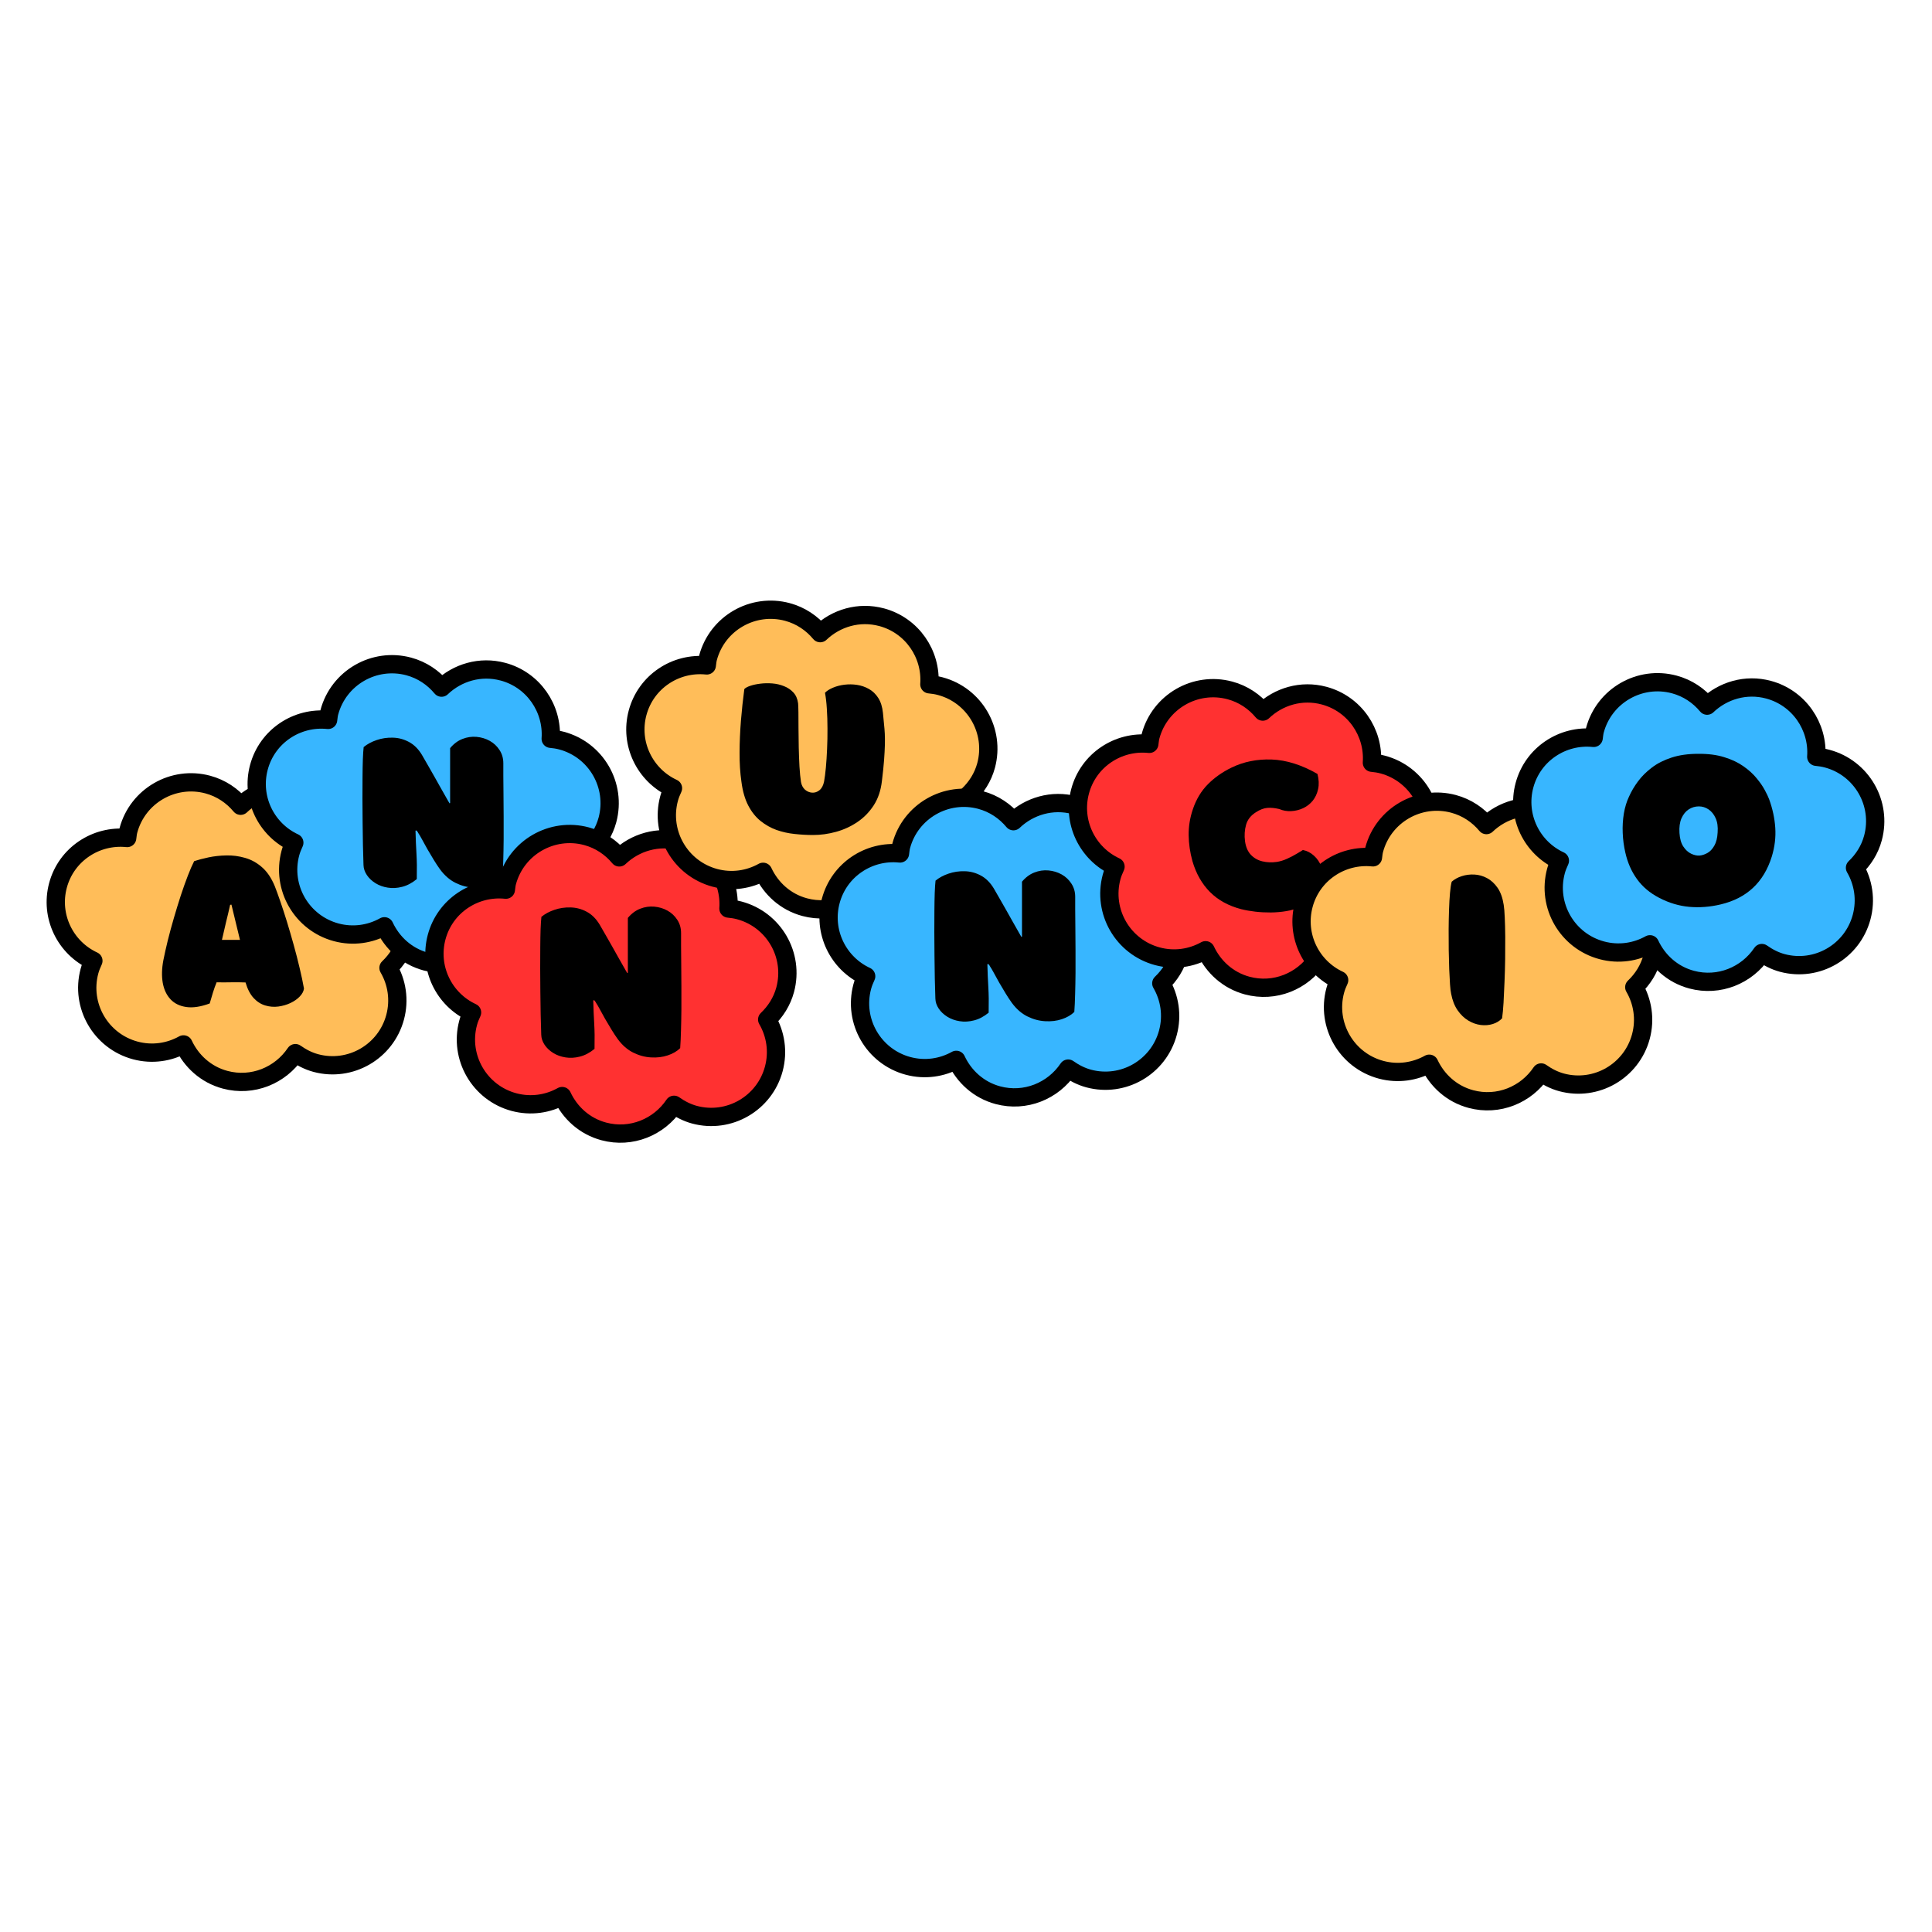 <svg xmlns="http://www.w3.org/2000/svg" xmlns:xlink="http://www.w3.org/1999/xlink" width="500" zoomAndPan="magnify" viewBox="0 0 375 375" height="500" preserveAspectRatio="xMidYMid meet" version="1.0"><defs><g/></defs><path stroke-linecap="butt" transform="matrix(0.24, 0, 0, 0.24, -39.949, 106.647)" fill-opacity="1" fill="#ffbd59" fill-rule="nonzero" stroke-linejoin="round" d="M 410.673 194.387 C 392.376 189.471 373.852 195.087 361.057 207.28 C 354.382 199.255 345.332 193.052 334.49 190.139 C 306.556 182.667 277.792 199.271 270.304 227.205 C 269.75 229.256 269.604 231.323 269.311 233.374 C 244.161 230.753 220.101 246.495 213.345 271.694 C 206.655 296.665 219.287 322.19 241.979 332.689 C 240.742 335.359 239.586 338.11 238.805 341.057 C 231.317 368.974 247.954 397.69 275.871 405.178 C 289.545 408.84 303.382 406.692 314.858 400.294 C 321.174 413.822 332.96 424.712 348.506 428.879 C 370.693 434.821 393.19 425.412 405.334 407.359 C 410.267 410.843 415.736 413.724 421.889 415.384 C 449.823 422.872 478.522 406.236 486.01 378.318 C 489.771 364.27 487.443 350.059 480.655 338.403 C 487.378 332.006 492.636 323.883 495.224 314.262 C 502.696 286.328 486.076 257.629 458.142 250.141 C 455.211 249.36 452.265 248.904 449.335 248.644 C 451.06 224.112 435.303 200.98 410.673 194.371 Z M 410.673 194.387 " stroke="#000000" stroke-width="14.79" stroke-opacity="1" stroke-miterlimit="4"/><g fill="#000000" fill-opacity="1"><g transform="translate(31.016, 194.914)"><g><path d="M 0.688 -8.516 C 0.914 -9.66 1.203 -10.941 1.547 -12.359 C 1.898 -13.773 2.297 -15.234 2.734 -16.734 C 3.172 -18.234 3.617 -19.691 4.078 -21.109 C 4.547 -22.523 5.004 -23.812 5.453 -24.969 C 5.898 -26.125 6.305 -27.055 6.672 -27.766 C 7.453 -28.023 8.383 -28.27 9.469 -28.5 C 10.551 -28.727 11.695 -28.852 12.906 -28.875 C 14.125 -28.906 15.332 -28.75 16.531 -28.406 C 17.727 -28.07 18.828 -27.469 19.828 -26.594 C 20.836 -25.719 21.664 -24.492 22.312 -22.922 C 22.613 -22.16 22.969 -21.188 23.375 -20 C 23.789 -18.812 24.223 -17.488 24.672 -16.031 C 25.117 -14.57 25.555 -13.07 25.984 -11.531 C 26.41 -10 26.797 -8.5 27.141 -7.031 C 27.492 -5.57 27.773 -4.242 27.984 -3.047 C 27.93 -2.535 27.664 -2.023 27.188 -1.516 C 26.719 -1.016 26.113 -0.586 25.375 -0.234 C 24.645 0.109 23.859 0.336 23.016 0.453 C 22.172 0.566 21.328 0.5 20.484 0.25 C 19.648 0.008 18.895 -0.469 18.219 -1.188 C 17.551 -1.914 17.023 -2.926 16.641 -4.219 C 15.742 -4.258 14.812 -4.27 13.844 -4.25 C 12.875 -4.227 11.938 -4.227 11.031 -4.25 C 10.781 -3.656 10.547 -3.004 10.328 -2.297 C 10.109 -1.598 9.895 -0.879 9.688 -0.141 C 7.938 0.504 6.426 0.734 5.156 0.547 C 3.883 0.367 2.863 -0.125 2.094 -0.938 C 1.32 -1.758 0.816 -2.82 0.578 -4.125 C 0.348 -5.438 0.383 -6.898 0.688 -8.516 Z M 12.062 -12.484 C 12.664 -12.484 13.25 -12.484 13.812 -12.484 C 14.383 -12.484 14.969 -12.484 15.562 -12.484 C 15.289 -13.641 15.016 -14.781 14.734 -15.906 C 14.453 -17.039 14.176 -18.18 13.906 -19.328 C 13.852 -19.305 13.77 -19.297 13.656 -19.297 C 13.406 -18.172 13.141 -17.047 12.859 -15.922 C 12.586 -14.805 12.32 -13.66 12.062 -12.484 Z M 12.062 -12.484 "/></g></g></g><path stroke-linecap="butt" transform="matrix(0.24, 0, 0, 0.24, -0.949, 83.721)" fill-opacity="1" fill="#38b6ff" fill-rule="nonzero" stroke-linejoin="round" d="M 410.673 194.387 C 392.376 189.471 373.852 195.087 361.057 207.28 C 354.382 199.254 345.332 193.052 334.49 190.138 C 306.556 182.667 277.792 199.271 270.304 227.205 C 269.75 229.256 269.604 231.323 269.311 233.374 C 244.161 230.753 220.101 246.495 213.345 271.694 C 206.655 296.665 219.287 322.19 241.979 332.689 C 240.742 335.359 239.586 338.11 238.805 341.056 C 231.317 368.974 247.954 397.689 275.871 405.177 C 289.545 408.84 303.382 406.691 314.858 400.294 C 321.174 413.821 332.96 424.712 348.506 428.879 C 370.693 434.821 393.19 425.412 405.334 407.359 C 410.267 410.842 415.736 413.724 421.889 415.384 C 449.823 422.872 478.522 406.236 486.01 378.318 C 489.771 364.27 487.443 350.058 480.655 338.403 C 487.378 332.006 492.636 323.883 495.224 314.262 C 502.696 286.328 486.076 257.629 458.142 250.141 C 455.211 249.36 452.265 248.904 449.335 248.643 C 451.06 224.112 435.303 200.98 410.673 194.371 Z M 410.673 194.387 " stroke="#000000" stroke-width="14.79" stroke-opacity="1" stroke-miterlimit="4"/><g fill="#000000" fill-opacity="1"><g transform="translate(68.789, 171.883)"><g><path d="M 18.578 -16.016 C 18.578 -17.305 18.578 -18.508 18.578 -19.625 C 18.578 -20.75 18.578 -21.875 18.578 -23 C 18.578 -24.133 18.578 -25.359 18.578 -26.672 C 19.285 -27.516 20.082 -28.109 20.969 -28.453 C 21.863 -28.805 22.773 -28.941 23.703 -28.859 C 24.641 -28.773 25.5 -28.516 26.281 -28.078 C 27.062 -27.641 27.691 -27.047 28.172 -26.297 C 28.66 -25.555 28.906 -24.703 28.906 -23.734 C 28.906 -23.172 28.906 -22.359 28.906 -21.297 C 28.914 -20.242 28.926 -19.039 28.938 -17.688 C 28.945 -16.344 28.957 -14.922 28.969 -13.422 C 28.977 -11.922 28.977 -10.43 28.969 -8.953 C 28.957 -7.484 28.93 -6.098 28.891 -4.797 C 28.859 -3.492 28.805 -2.359 28.734 -1.391 C 28.117 -0.785 27.312 -0.316 26.312 0.016 C 25.32 0.348 24.238 0.477 23.062 0.406 C 21.895 0.344 20.742 0.031 19.609 -0.531 C 18.484 -1.094 17.484 -1.969 16.609 -3.156 C 16.211 -3.707 15.801 -4.332 15.375 -5.031 C 14.945 -5.727 14.535 -6.422 14.141 -7.109 C 13.754 -7.805 13.41 -8.43 13.109 -8.984 C 12.805 -9.547 12.566 -9.953 12.391 -10.203 C 12.359 -10.297 12.305 -10.379 12.234 -10.453 C 12.172 -10.535 12.113 -10.613 12.062 -10.688 C 12.039 -10.688 12.008 -10.68 11.969 -10.672 C 11.926 -10.66 11.891 -10.656 11.859 -10.656 C 11.879 -9.801 11.906 -9.016 11.938 -8.297 C 11.977 -7.586 12.016 -6.883 12.047 -6.188 C 12.086 -5.5 12.113 -4.758 12.125 -3.969 C 12.133 -3.188 12.129 -2.281 12.109 -1.25 C 11.18 -0.488 10.234 0.008 9.266 0.25 C 8.297 0.5 7.367 0.551 6.484 0.406 C 5.598 0.27 4.801 -0.016 4.094 -0.453 C 3.395 -0.891 2.836 -1.414 2.422 -2.031 C 2.004 -2.656 1.785 -3.305 1.766 -3.984 C 1.723 -5.16 1.688 -6.457 1.656 -7.875 C 1.633 -9.289 1.613 -10.766 1.594 -12.297 C 1.57 -13.828 1.562 -15.332 1.562 -16.812 C 1.562 -18.289 1.566 -19.691 1.578 -21.016 C 1.586 -22.336 1.609 -23.504 1.641 -24.516 C 1.68 -25.535 1.734 -26.32 1.797 -26.875 C 2.484 -27.445 3.32 -27.898 4.312 -28.234 C 5.312 -28.578 6.359 -28.734 7.453 -28.703 C 8.547 -28.68 9.586 -28.406 10.578 -27.875 C 11.578 -27.344 12.422 -26.504 13.109 -25.359 C 13.598 -24.523 14.035 -23.766 14.422 -23.078 C 14.816 -22.398 15.195 -21.734 15.562 -21.078 C 15.938 -20.422 16.32 -19.734 16.719 -19.016 C 17.125 -18.305 17.582 -17.5 18.094 -16.594 C 18.156 -16.477 18.219 -16.367 18.281 -16.266 C 18.344 -16.16 18.406 -16.055 18.469 -15.953 C 18.488 -15.973 18.504 -15.984 18.516 -15.984 C 18.535 -15.984 18.555 -15.992 18.578 -16.016 Z M 18.578 -16.016 "/></g></g></g><path stroke-linecap="butt" transform="matrix(0.24, 0, 0, 0.24, 33.551, 116.674)" fill-opacity="1" fill="#ff3131" fill-rule="nonzero" stroke-linejoin="round" d="M 410.674 194.387 C 392.376 189.471 373.852 195.087 361.057 207.28 C 354.382 199.254 345.332 193.052 334.49 190.138 C 306.556 182.667 277.792 199.271 270.304 227.205 C 269.75 229.256 269.604 231.323 269.311 233.374 C 244.161 230.753 220.101 246.495 213.345 271.694 C 206.655 296.665 219.287 322.19 241.979 332.689 C 240.742 335.359 239.586 338.11 238.805 341.056 C 231.317 368.974 247.954 397.689 275.871 405.177 C 289.545 408.84 303.382 406.691 314.858 400.294 C 321.174 413.821 332.96 424.712 348.506 428.879 C 370.694 434.821 393.19 425.412 405.334 407.359 C 410.267 410.842 415.736 413.724 421.889 415.384 C 449.823 422.872 478.522 406.236 486.01 378.318 C 489.771 364.27 487.443 350.058 480.655 338.403 C 487.378 332.006 492.636 323.883 495.224 314.262 C 502.696 286.328 486.076 257.629 458.142 250.141 C 455.212 249.36 452.265 248.904 449.335 248.643 C 451.06 224.112 435.303 200.98 410.674 194.371 Z M 410.674 194.387 " stroke="#000000" stroke-width="14.79" stroke-opacity="1" stroke-miterlimit="4"/><g fill="#000000" fill-opacity="1"><g transform="translate(103.289, 204.836)"><g><path d="M 18.578 -16.016 C 18.578 -17.305 18.578 -18.508 18.578 -19.625 C 18.578 -20.75 18.578 -21.875 18.578 -23 C 18.578 -24.133 18.578 -25.359 18.578 -26.672 C 19.285 -27.516 20.082 -28.109 20.969 -28.453 C 21.863 -28.805 22.773 -28.941 23.703 -28.859 C 24.641 -28.773 25.5 -28.516 26.281 -28.078 C 27.062 -27.641 27.691 -27.047 28.172 -26.297 C 28.66 -25.555 28.906 -24.703 28.906 -23.734 C 28.906 -23.172 28.906 -22.359 28.906 -21.297 C 28.914 -20.242 28.926 -19.039 28.938 -17.688 C 28.945 -16.344 28.957 -14.922 28.969 -13.422 C 28.977 -11.922 28.977 -10.43 28.969 -8.953 C 28.957 -7.484 28.93 -6.098 28.891 -4.797 C 28.859 -3.492 28.805 -2.359 28.734 -1.391 C 28.117 -0.785 27.312 -0.316 26.312 0.016 C 25.32 0.348 24.238 0.477 23.062 0.406 C 21.895 0.344 20.742 0.031 19.609 -0.531 C 18.484 -1.094 17.484 -1.969 16.609 -3.156 C 16.211 -3.707 15.801 -4.332 15.375 -5.031 C 14.945 -5.727 14.535 -6.422 14.141 -7.109 C 13.754 -7.805 13.41 -8.43 13.109 -8.984 C 12.805 -9.547 12.566 -9.953 12.391 -10.203 C 12.359 -10.297 12.305 -10.379 12.234 -10.453 C 12.172 -10.535 12.113 -10.613 12.062 -10.688 C 12.039 -10.688 12.008 -10.68 11.969 -10.672 C 11.926 -10.66 11.891 -10.656 11.859 -10.656 C 11.879 -9.801 11.906 -9.016 11.938 -8.297 C 11.977 -7.586 12.016 -6.883 12.047 -6.188 C 12.086 -5.5 12.113 -4.758 12.125 -3.969 C 12.133 -3.188 12.129 -2.281 12.109 -1.25 C 11.18 -0.488 10.234 0.008 9.266 0.25 C 8.297 0.5 7.367 0.551 6.484 0.406 C 5.598 0.27 4.801 -0.016 4.094 -0.453 C 3.395 -0.891 2.836 -1.414 2.422 -2.031 C 2.004 -2.656 1.785 -3.305 1.766 -3.984 C 1.723 -5.16 1.688 -6.457 1.656 -7.875 C 1.633 -9.289 1.613 -10.766 1.594 -12.297 C 1.57 -13.828 1.562 -15.332 1.562 -16.812 C 1.562 -18.289 1.566 -19.691 1.578 -21.016 C 1.586 -22.336 1.609 -23.504 1.641 -24.516 C 1.68 -25.535 1.734 -26.32 1.797 -26.875 C 2.484 -27.445 3.32 -27.898 4.312 -28.234 C 5.312 -28.578 6.359 -28.734 7.453 -28.703 C 8.547 -28.68 9.586 -28.406 10.578 -27.875 C 11.578 -27.344 12.422 -26.504 13.109 -25.359 C 13.598 -24.523 14.035 -23.766 14.422 -23.078 C 14.816 -22.398 15.195 -21.734 15.562 -21.078 C 15.938 -20.422 16.32 -19.734 16.719 -19.016 C 17.125 -18.305 17.582 -17.5 18.094 -16.594 C 18.156 -16.477 18.219 -16.367 18.281 -16.266 C 18.344 -16.16 18.406 -16.055 18.469 -15.953 C 18.488 -15.973 18.504 -15.984 18.516 -15.984 C 18.535 -15.984 18.555 -15.992 18.578 -16.016 Z M 18.578 -16.016 "/></g></g></g><path stroke-linecap="butt" transform="matrix(0.24, 0, 0, 0.24, 72.551, 73.147)" fill-opacity="1" fill="#ffbd59" fill-rule="nonzero" stroke-linejoin="round" d="M 410.674 194.388 C 392.377 189.472 373.852 195.088 361.057 207.28 C 354.382 199.255 345.332 193.053 334.49 190.139 C 306.556 182.667 277.792 199.271 270.304 227.205 C 269.751 229.256 269.604 231.308 269.311 233.375 C 244.161 230.754 220.101 246.495 213.345 271.695 C 206.655 296.666 219.287 322.19 241.979 332.69 C 240.742 335.36 239.586 338.111 238.805 341.057 C 231.317 368.975 247.954 397.69 275.871 405.178 C 289.545 408.841 303.382 406.692 314.858 400.295 C 321.174 413.822 332.96 424.712 348.506 428.88 C 370.694 434.821 393.19 425.412 405.334 407.36 C 410.267 410.843 415.736 413.724 421.889 415.385 C 449.823 422.857 478.522 406.236 486.01 378.319 C 489.771 364.27 487.443 350.059 480.655 338.404 C 487.378 332.006 492.636 323.883 495.224 314.263 C 502.696 286.329 486.076 257.63 458.142 250.142 C 455.212 249.36 452.265 248.905 449.335 248.644 C 451.061 224.112 435.303 200.981 410.674 194.372 Z M 410.674 194.388 " stroke="#000000" stroke-width="14.79" stroke-opacity="1" stroke-miterlimit="4"/><g fill="#000000" fill-opacity="1"><g transform="translate(142.082, 161.309)"><g><path d="M 29.094 -9.688 C 28.883 -7.863 28.352 -6.297 27.5 -4.984 C 26.645 -3.672 25.582 -2.586 24.312 -1.734 C 23.039 -0.879 21.66 -0.25 20.172 0.156 C 18.691 0.562 17.211 0.766 15.734 0.766 C 14.535 0.766 13.332 0.695 12.125 0.562 C 10.914 0.438 9.75 0.176 8.625 -0.219 C 7.508 -0.625 6.477 -1.207 5.531 -1.969 C 4.594 -2.727 3.801 -3.723 3.156 -4.953 C 2.508 -6.191 2.066 -7.734 1.828 -9.578 C 1.578 -11.305 1.457 -13.188 1.469 -15.219 C 1.477 -17.25 1.566 -19.32 1.734 -21.438 C 1.91 -23.562 2.129 -25.602 2.391 -27.562 C 2.598 -27.789 2.977 -28 3.531 -28.188 C 4.082 -28.375 4.734 -28.516 5.484 -28.609 C 6.234 -28.703 7.008 -28.719 7.812 -28.656 C 8.625 -28.594 9.383 -28.414 10.094 -28.125 C 10.812 -27.844 11.414 -27.438 11.906 -26.906 C 12.406 -26.375 12.711 -25.672 12.828 -24.797 C 12.859 -24.492 12.879 -23.91 12.891 -23.047 C 12.898 -22.18 12.906 -21.156 12.906 -19.969 C 12.906 -18.781 12.922 -17.535 12.953 -16.234 C 12.984 -14.93 13.031 -13.691 13.094 -12.516 C 13.164 -11.336 13.266 -10.336 13.391 -9.516 C 13.504 -8.891 13.766 -8.395 14.172 -8.031 C 14.586 -7.676 15.051 -7.484 15.562 -7.453 C 16.07 -7.422 16.547 -7.582 16.984 -7.938 C 17.422 -8.289 17.719 -8.859 17.875 -9.641 C 18 -10.316 18.113 -11.207 18.219 -12.312 C 18.32 -13.414 18.398 -14.617 18.453 -15.922 C 18.516 -17.234 18.539 -18.562 18.531 -19.906 C 18.531 -21.258 18.488 -22.539 18.406 -23.75 C 18.332 -24.957 18.211 -25.988 18.047 -26.844 C 18.422 -27.227 18.938 -27.555 19.594 -27.828 C 20.25 -28.109 20.984 -28.301 21.797 -28.406 C 22.617 -28.508 23.441 -28.5 24.266 -28.375 C 25.086 -28.25 25.859 -27.984 26.578 -27.578 C 27.305 -27.172 27.91 -26.586 28.391 -25.828 C 28.879 -25.066 29.18 -24.102 29.297 -22.938 C 29.367 -22.164 29.438 -21.457 29.5 -20.812 C 29.57 -20.176 29.625 -19.531 29.656 -18.875 C 29.688 -18.219 29.691 -17.484 29.672 -16.672 C 29.648 -15.859 29.598 -14.891 29.516 -13.766 C 29.43 -12.641 29.289 -11.281 29.094 -9.688 Z M 29.094 -9.688 "/></g></g></g><path stroke-linecap="butt" transform="matrix(0.24, 0, 0, 0.24, 110.051, 109.647)" fill-opacity="1" fill="#38b6ff" fill-rule="nonzero" stroke-linejoin="round" d="M 410.674 194.387 C 392.376 189.471 373.852 195.087 361.057 207.28 C 354.382 199.255 345.332 193.052 334.49 190.139 C 306.556 182.667 277.792 199.271 270.304 227.205 C 269.75 229.256 269.604 231.323 269.311 233.374 C 244.161 230.753 220.101 246.495 213.345 271.694 C 206.655 296.665 219.287 322.19 241.979 332.689 C 240.742 335.359 239.586 338.11 238.805 341.057 C 231.317 368.974 247.954 397.69 275.871 405.178 C 289.545 408.84 303.382 406.692 314.858 400.294 C 321.174 413.822 332.96 424.712 348.506 428.879 C 370.693 434.821 393.19 425.412 405.334 407.359 C 410.267 410.843 415.736 413.724 421.889 415.384 C 449.823 422.872 478.522 406.236 486.01 378.318 C 489.771 364.27 487.443 350.059 480.655 338.403 C 487.378 332.006 492.636 323.883 495.224 314.262 C 502.696 286.328 486.076 257.629 458.142 250.141 C 455.211 249.36 452.265 248.904 449.335 248.644 C 451.06 224.112 435.303 200.98 410.674 194.371 Z M 410.674 194.387 " stroke="#000000" stroke-width="14.79" stroke-opacity="1" stroke-miterlimit="4"/><g fill="#000000" fill-opacity="1"><g transform="translate(179.789, 197.809)"><g><path d="M 18.578 -16.016 C 18.578 -17.305 18.578 -18.508 18.578 -19.625 C 18.578 -20.75 18.578 -21.875 18.578 -23 C 18.578 -24.133 18.578 -25.359 18.578 -26.672 C 19.285 -27.516 20.082 -28.109 20.969 -28.453 C 21.863 -28.805 22.773 -28.941 23.703 -28.859 C 24.641 -28.773 25.5 -28.516 26.281 -28.078 C 27.062 -27.641 27.691 -27.047 28.172 -26.297 C 28.66 -25.555 28.906 -24.703 28.906 -23.734 C 28.906 -23.172 28.906 -22.359 28.906 -21.297 C 28.914 -20.242 28.926 -19.039 28.938 -17.688 C 28.945 -16.344 28.957 -14.922 28.969 -13.422 C 28.977 -11.922 28.977 -10.43 28.969 -8.953 C 28.957 -7.484 28.93 -6.098 28.891 -4.797 C 28.859 -3.492 28.805 -2.359 28.734 -1.391 C 28.117 -0.785 27.312 -0.316 26.312 0.016 C 25.32 0.348 24.238 0.477 23.062 0.406 C 21.895 0.344 20.742 0.031 19.609 -0.531 C 18.484 -1.094 17.484 -1.969 16.609 -3.156 C 16.211 -3.707 15.801 -4.332 15.375 -5.031 C 14.945 -5.727 14.535 -6.422 14.141 -7.109 C 13.754 -7.805 13.41 -8.43 13.109 -8.984 C 12.805 -9.547 12.566 -9.953 12.391 -10.203 C 12.359 -10.297 12.305 -10.379 12.234 -10.453 C 12.172 -10.535 12.113 -10.613 12.062 -10.688 C 12.039 -10.688 12.008 -10.68 11.969 -10.672 C 11.926 -10.66 11.891 -10.656 11.859 -10.656 C 11.879 -9.801 11.906 -9.016 11.938 -8.297 C 11.977 -7.586 12.016 -6.883 12.047 -6.188 C 12.086 -5.5 12.113 -4.758 12.125 -3.969 C 12.133 -3.188 12.129 -2.281 12.109 -1.25 C 11.18 -0.488 10.234 0.008 9.266 0.25 C 8.297 0.5 7.367 0.551 6.484 0.406 C 5.598 0.27 4.801 -0.016 4.094 -0.453 C 3.395 -0.891 2.836 -1.414 2.422 -2.031 C 2.004 -2.656 1.785 -3.305 1.766 -3.984 C 1.723 -5.16 1.688 -6.457 1.656 -7.875 C 1.633 -9.289 1.613 -10.766 1.594 -12.297 C 1.57 -13.828 1.562 -15.332 1.562 -16.812 C 1.562 -18.289 1.566 -19.691 1.578 -21.016 C 1.586 -22.336 1.609 -23.504 1.641 -24.516 C 1.68 -25.535 1.734 -26.32 1.797 -26.875 C 2.484 -27.445 3.32 -27.898 4.312 -28.234 C 5.312 -28.578 6.359 -28.734 7.453 -28.703 C 8.547 -28.68 9.586 -28.406 10.578 -27.875 C 11.578 -27.344 12.422 -26.504 13.109 -25.359 C 13.598 -24.523 14.035 -23.766 14.422 -23.078 C 14.816 -22.398 15.195 -21.734 15.562 -21.078 C 15.938 -20.422 16.32 -19.734 16.719 -19.016 C 17.125 -18.305 17.582 -17.5 18.094 -16.594 C 18.156 -16.477 18.219 -16.367 18.281 -16.266 C 18.344 -16.16 18.406 -16.055 18.469 -15.953 C 18.488 -15.973 18.504 -15.984 18.516 -15.984 C 18.535 -15.984 18.555 -15.992 18.578 -16.016 Z M 18.578 -16.016 "/></g></g></g><path stroke-linecap="butt" transform="matrix(0.24, 0, 0, 0.24, 158.445, 88.371)" fill-opacity="1" fill="#ff3131" fill-rule="nonzero" stroke-linejoin="round" d="M 410.676 194.384 C 392.379 189.468 373.854 195.084 361.059 207.276 C 354.385 199.251 345.334 193.049 334.493 190.151 C 306.559 182.663 277.795 199.267 270.307 227.201 C 269.753 229.252 269.607 231.32 269.314 233.371 C 244.163 230.75 220.104 246.491 213.348 271.691 C 206.658 296.662 219.29 322.186 241.982 332.686 C 240.745 335.356 239.589 338.107 238.808 341.053 C 231.32 368.987 247.94 397.686 275.874 405.174 C 289.548 408.837 303.368 406.688 314.845 400.291 C 321.177 413.818 332.963 424.708 348.509 428.876 C 370.68 434.817 393.193 425.408 405.337 407.372 C 410.269 410.855 415.739 413.737 421.892 415.381 C 449.826 422.869 478.525 406.232 486.013 378.315 C 489.773 364.266 487.446 350.055 480.657 338.416 C 487.38 332.002 492.638 323.879 495.21 314.259 C 502.699 286.325 486.078 257.626 458.144 250.138 C 455.214 249.356 452.268 248.917 449.338 248.64 C 451.063 224.108 435.306 200.977 410.676 194.384 Z M 410.676 194.384 " stroke="#000000" stroke-width="14.79" stroke-opacity="1" stroke-miterlimit="4"/><g fill="#000000" fill-opacity="1"><g transform="translate(229.407, 176.532)"><g><path d="M 18.891 -19.5 C 18.016 -19.707 17.238 -19.781 16.562 -19.719 C 15.895 -19.664 15.172 -19.391 14.391 -18.891 C 13.379 -18.266 12.734 -17.445 12.453 -16.438 C 12.172 -15.438 12.102 -14.375 12.25 -13.25 C 12.406 -12.133 12.785 -11.254 13.391 -10.609 C 14.004 -9.973 14.75 -9.551 15.625 -9.344 C 16.508 -9.133 17.438 -9.098 18.406 -9.234 C 19.051 -9.328 19.719 -9.531 20.406 -9.844 C 21.102 -10.156 21.734 -10.484 22.297 -10.828 C 22.859 -11.172 23.254 -11.41 23.484 -11.547 C 24.285 -11.391 25.004 -11.02 25.641 -10.438 C 26.273 -9.863 26.754 -9.156 27.078 -8.312 C 27.398 -7.469 27.5 -6.566 27.375 -5.609 C 27.25 -4.66 26.828 -3.734 26.109 -2.828 C 25.398 -1.93 24.316 -1.141 22.859 -0.453 C 22.098 -0.098 21.238 0.156 20.281 0.312 C 19.32 0.477 18.32 0.566 17.281 0.578 C 16.25 0.586 15.238 0.535 14.25 0.422 C 13.258 0.305 12.348 0.145 11.516 -0.062 C 9.047 -0.707 7.023 -1.816 5.453 -3.391 C 3.891 -4.961 2.754 -6.957 2.047 -9.375 C 1.578 -11.062 1.332 -12.75 1.312 -14.438 C 1.289 -16.133 1.566 -17.82 2.141 -19.5 C 2.785 -21.395 3.742 -22.988 5.016 -24.281 C 6.285 -25.57 7.816 -26.656 9.609 -27.531 C 11.984 -28.688 14.594 -29.211 17.438 -29.109 C 20.289 -29.004 23.25 -28.07 26.312 -26.312 C 26.594 -25.227 26.633 -24.25 26.438 -23.375 C 26.25 -22.5 25.898 -21.742 25.391 -21.109 C 24.879 -20.484 24.254 -20 23.516 -19.656 C 22.785 -19.32 22.016 -19.133 21.203 -19.094 C 20.398 -19.051 19.629 -19.188 18.891 -19.5 Z M 18.891 -19.5 "/></g></g></g><path stroke-linecap="butt" transform="matrix(0.24, 0, 0, 0.24, 201.855, 110.397)" fill-opacity="1" fill="#ffbd59" fill-rule="nonzero" stroke-linejoin="round" d="M 410.675 194.387 C 392.378 189.471 373.853 195.087 361.058 207.28 C 354.384 199.255 345.333 193.052 334.492 190.139 C 306.558 182.667 277.793 199.271 270.305 227.205 C 269.752 229.256 269.605 231.323 269.312 233.374 C 244.162 230.753 220.102 246.495 213.347 271.694 C 206.656 296.665 219.289 322.19 241.981 332.689 C 240.744 335.359 239.588 338.11 238.806 341.057 C 231.318 368.974 247.955 397.69 275.873 405.178 C 289.547 408.84 303.383 406.692 314.843 400.294 C 321.176 413.822 332.961 424.712 348.507 428.879 C 370.695 434.821 393.192 425.412 405.336 407.359 C 410.268 410.843 415.738 413.724 421.891 415.384 C 449.825 422.872 478.524 406.236 486.012 378.318 C 489.772 364.27 487.444 350.059 480.656 338.403 C 487.379 332.006 492.637 323.883 495.209 314.262 C 502.697 286.328 486.077 257.629 458.143 250.141 C 455.213 249.36 452.267 248.904 449.336 248.644 C 451.062 224.112 435.304 200.98 410.675 194.371 Z M 410.675 194.387 " stroke="#000000" stroke-width="14.79" stroke-opacity="1" stroke-miterlimit="4"/><g fill="#000000" fill-opacity="1"><g transform="translate(280.15, 198.559)"><g><path d="M 11.719 -22.922 C 11.812 -22.348 11.879 -21.523 11.922 -20.453 C 11.973 -19.379 12.004 -18.145 12.016 -16.75 C 12.023 -15.363 12.02 -13.922 12 -12.422 C 11.977 -10.922 11.938 -9.438 11.875 -7.969 C 11.82 -6.508 11.758 -5.164 11.688 -3.938 C 11.613 -2.719 11.52 -1.707 11.406 -0.906 C 10.926 -0.395 10.32 -0.023 9.594 0.203 C 8.863 0.43 8.082 0.492 7.25 0.391 C 6.426 0.285 5.625 0 4.844 -0.469 C 4.062 -0.938 3.367 -1.602 2.766 -2.469 C 2.172 -3.332 1.754 -4.398 1.516 -5.672 C 1.43 -6.035 1.359 -6.641 1.297 -7.484 C 1.242 -8.328 1.191 -9.32 1.141 -10.469 C 1.098 -11.625 1.066 -12.863 1.047 -14.188 C 1.035 -15.52 1.031 -16.852 1.031 -18.188 C 1.039 -19.531 1.066 -20.812 1.109 -22.031 C 1.148 -23.25 1.211 -24.328 1.297 -25.266 C 1.379 -26.203 1.488 -26.922 1.625 -27.422 C 2.156 -27.891 2.805 -28.25 3.578 -28.5 C 4.348 -28.75 5.16 -28.852 6.016 -28.812 C 6.867 -28.77 7.688 -28.539 8.469 -28.125 C 9.258 -27.707 9.945 -27.078 10.531 -26.234 C 11.113 -25.391 11.508 -24.285 11.719 -22.922 Z M 11.719 -22.922 "/></g></g></g><path stroke-linecap="butt" transform="matrix(0.24, 0, 0, 0.24, 244.695, 87.216)" fill-opacity="1" fill="#38b6ff" fill-rule="nonzero" stroke-linejoin="round" d="M 410.676 194.376 C 392.379 189.476 373.854 195.092 361.059 207.285 C 354.385 199.243 345.334 193.058 334.493 190.144 C 306.559 182.656 277.795 199.276 270.307 227.194 C 269.753 229.245 269.607 231.312 269.314 233.363 C 244.163 230.759 220.104 246.5 213.348 271.699 C 206.658 296.654 219.29 322.195 241.982 332.678 C 240.745 335.364 239.589 338.115 238.808 341.062 C 231.32 368.979 247.94 397.695 275.874 405.167 C 289.548 408.829 303.368 406.68 314.845 400.299 C 321.177 413.827 332.963 424.717 348.509 428.884 C 370.68 434.826 393.193 425.401 405.337 407.364 C 410.269 410.848 415.739 413.729 421.892 415.389 C 449.826 422.861 478.525 406.241 486.013 378.307 C 489.773 364.275 487.446 350.064 480.657 338.408 C 487.38 331.995 492.638 323.872 495.21 314.251 C 502.699 286.333 486.078 257.618 458.144 250.146 C 455.214 249.349 452.268 248.909 449.338 248.632 C 451.063 224.117 435.305 200.985 410.676 194.376 Z M 410.676 194.376 " stroke="#000000" stroke-width="14.79" stroke-opacity="1" stroke-miterlimit="4"/><g fill="#000000" fill-opacity="1"><g transform="translate(313.844, 175.378)"><g><path d="M 15.766 -29.062 C 17.703 -29.082 19.395 -28.863 20.844 -28.406 C 22.301 -27.957 23.539 -27.367 24.562 -26.641 C 25.594 -25.922 26.441 -25.148 27.109 -24.328 C 27.785 -23.516 28.316 -22.742 28.703 -22.016 C 29.098 -21.285 29.379 -20.691 29.547 -20.234 C 30.211 -18.41 30.609 -16.57 30.734 -14.719 C 30.859 -12.863 30.633 -11 30.062 -9.125 C 28.508 -4.125 25.195 -1.023 20.125 0.172 C 18.07 0.66 16.047 0.816 14.047 0.641 C 12.055 0.461 10.109 -0.117 8.203 -1.109 C 6.398 -2.047 4.961 -3.258 3.891 -4.75 C 2.816 -6.238 2.062 -7.961 1.625 -9.922 C 1.344 -11.148 1.176 -12.41 1.125 -13.703 C 1.07 -14.992 1.145 -16.25 1.344 -17.469 C 1.551 -18.688 1.883 -19.781 2.344 -20.75 C 2.789 -21.758 3.375 -22.75 4.094 -23.719 C 4.82 -24.695 5.719 -25.586 6.781 -26.391 C 7.844 -27.203 9.113 -27.848 10.594 -28.328 C 12.082 -28.816 13.805 -29.062 15.766 -29.062 Z M 15.906 -18.859 C 15.195 -18.859 14.539 -18.664 13.938 -18.281 C 13.344 -17.895 12.875 -17.316 12.531 -16.547 C 12.195 -15.773 12.066 -14.82 12.141 -13.688 C 12.211 -12.582 12.461 -11.707 12.891 -11.062 C 13.316 -10.414 13.82 -9.953 14.406 -9.672 C 14.988 -9.398 15.523 -9.281 16.016 -9.312 C 16.523 -9.352 17.039 -9.52 17.562 -9.812 C 18.094 -10.113 18.539 -10.586 18.906 -11.234 C 19.281 -11.879 19.492 -12.734 19.547 -13.797 C 19.629 -14.879 19.504 -15.797 19.172 -16.547 C 18.836 -17.297 18.379 -17.867 17.797 -18.266 C 17.211 -18.66 16.582 -18.859 15.906 -18.859 Z M 15.906 -18.859 "/></g></g></g></svg>